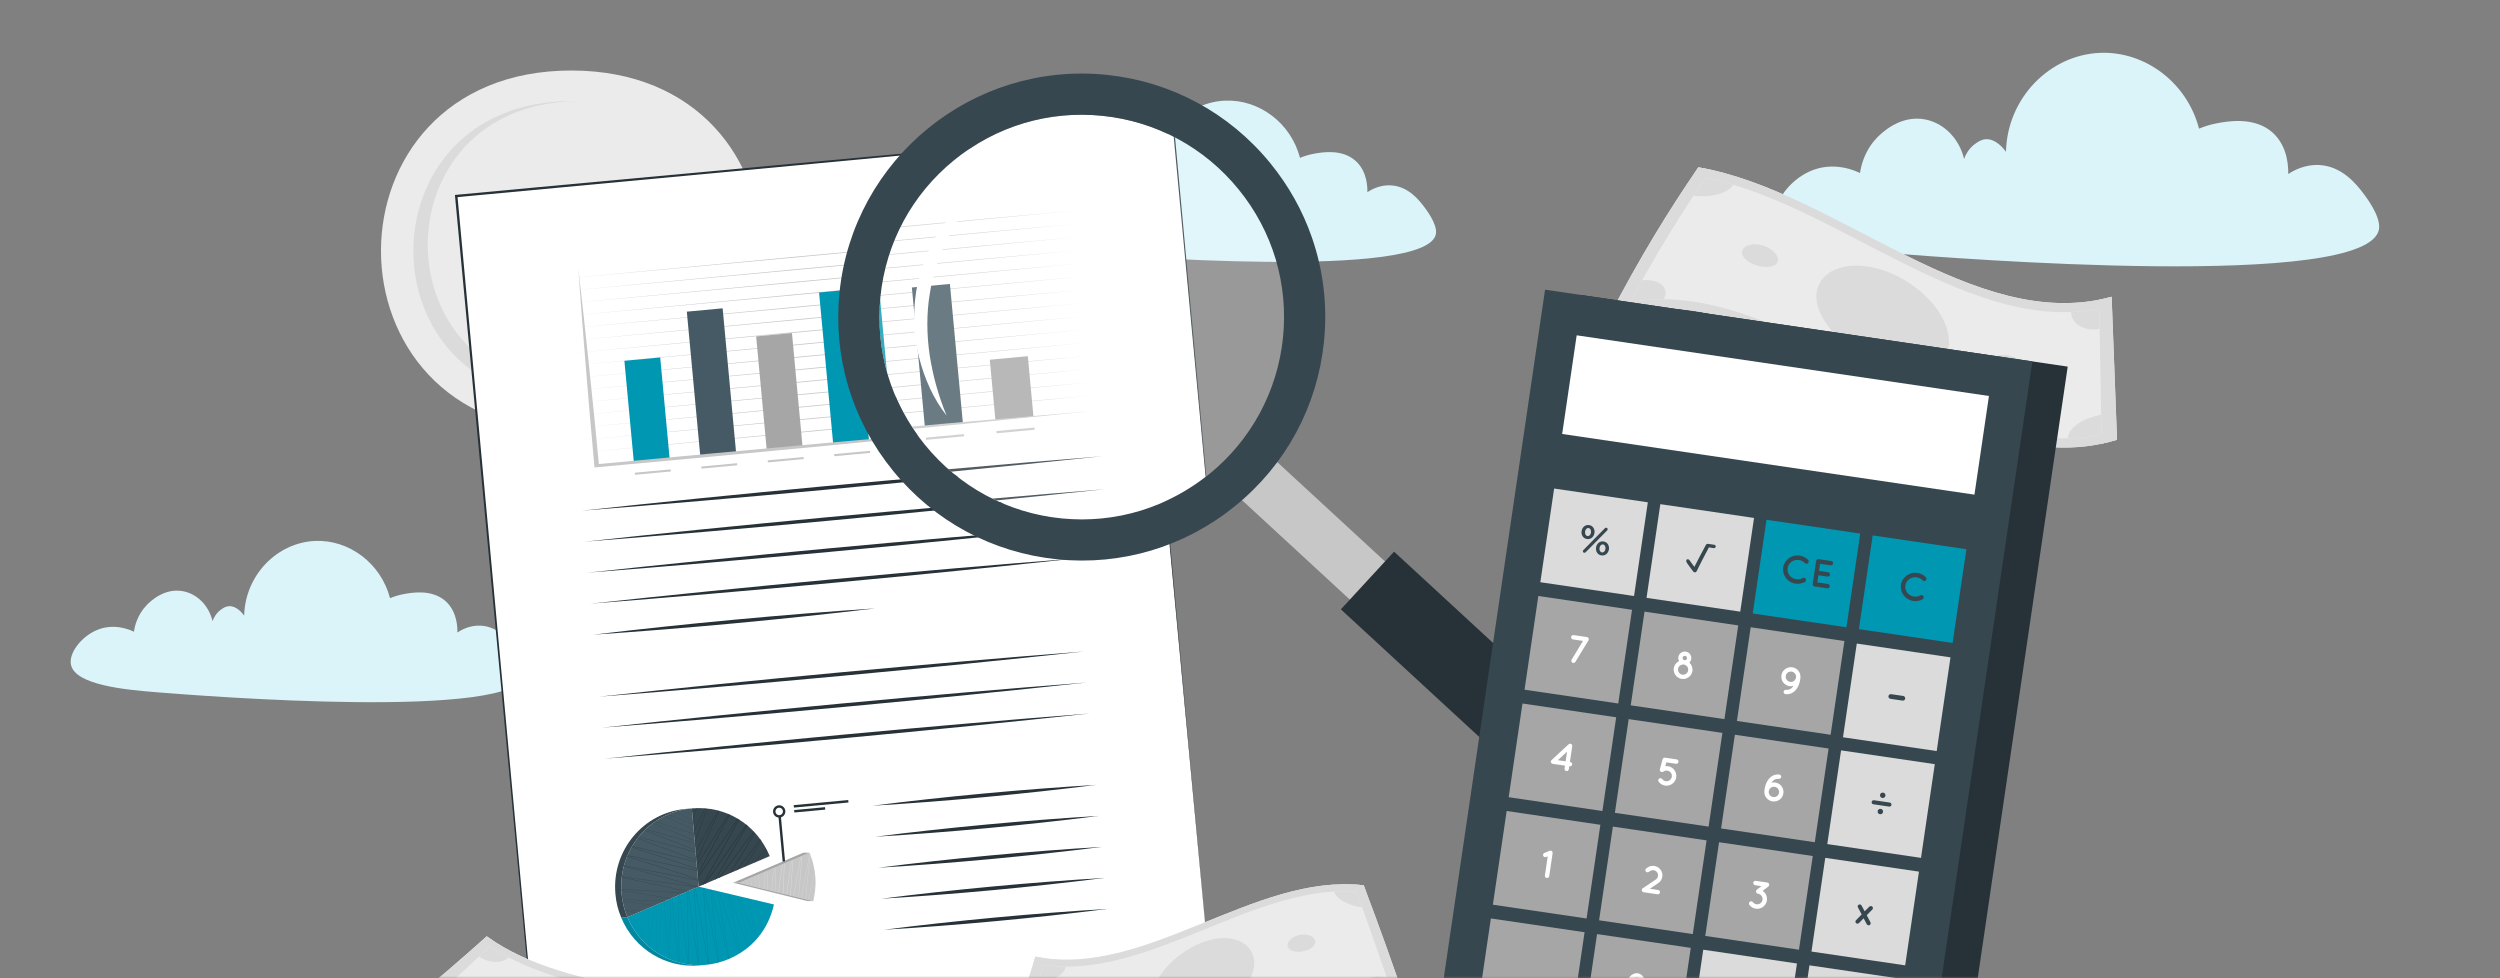 <svg width="511" height="200" viewBox="0 0 511 200" fill="none" xmlns="http://www.w3.org/2000/svg">
<rect x="0" y="0" width="511" height="200" fill="#808080" stroke="none"/>
<mask id="mask0_4_1522" style="mask-type:alpha" maskUnits="userSpaceOnUse" x="0" y="0" width="511" height="200">
<path d="M0 11C0 4.925 4.925 0 11 0H500C506.075 0 511 4.925 511 11V200H0V11Z" fill="white"/>
</mask>
<g mask="url(#mask0_4_1522)">
<path d="M363.167 44.373C362.448 41.228 365.85 36.873 369.858 35.05C374.9 32.756 379.584 35.067 380.185 35.376C380.37 34.086 381.012 30.869 383.674 28.135C384.402 27.387 388.399 23.283 393.73 24.459C397.498 25.29 400.503 28.444 401.459 32.497C401.702 31.816 402.354 30.299 403.928 29.253C404.354 28.97 405.023 28.503 405.912 28.455C407.943 28.346 409.522 30.342 410.019 31.017C410.281 20.015 418.976 11.224 429.231 10.805C438.413 10.429 447.019 16.837 449.486 26.297C450.353 25.929 451.631 25.466 453.226 25.177C455.4 24.783 460.874 23.79 464.563 27.139C467.774 30.053 467.741 34.541 467.708 35.578C468.763 34.88 471.136 33.536 474.176 33.737C478.818 34.043 481.672 37.727 482.92 39.338C483.511 40.101 486.635 44.133 486.276 46.763C484.536 59.535 398.824 52.74 386.56 51.767C377.955 51.085 364.415 49.832 363.167 44.373Z" fill="#DAF4F9"/>
<path d="M200.518 45.925C199.975 43.55 202.545 40.26 205.573 38.883C209.381 37.151 212.92 38.896 213.373 39.129C213.513 38.155 213.998 35.725 216.009 33.66C216.559 33.095 219.578 29.994 223.605 30.883C226.452 31.511 228.721 33.893 229.444 36.955C229.627 36.44 230.12 35.294 231.309 34.504C231.631 34.29 232.136 33.938 232.808 33.901C234.342 33.819 235.535 35.327 235.91 35.837C236.108 27.526 242.676 20.886 250.422 20.569C257.358 20.285 263.859 25.125 265.722 32.271C266.378 31.993 267.343 31.644 268.548 31.425C270.19 31.127 274.325 30.377 277.111 32.907C279.537 35.108 279.512 38.499 279.487 39.282C280.284 38.755 282.077 37.74 284.373 37.891C287.879 38.122 290.035 40.905 290.978 42.122C291.425 42.699 293.784 45.744 293.513 47.731C292.198 57.379 227.453 52.245 218.189 51.511C211.689 50.996 201.461 50.049 200.518 45.925Z" fill="#DAF4F9"/>
<path d="M14.518 135.925C13.975 133.55 16.545 130.26 19.573 128.883C23.381 127.151 26.92 128.896 27.373 129.129C27.513 128.155 27.998 125.725 30.009 123.66C30.559 123.095 33.578 119.994 37.605 120.883C40.452 121.51 42.721 123.893 43.444 126.955C43.627 126.44 44.12 125.294 45.309 124.504C45.631 124.29 46.136 123.938 46.808 123.901C48.342 123.819 49.535 125.327 49.91 125.837C50.108 117.526 56.676 110.885 64.422 110.568C71.358 110.285 77.859 115.125 79.722 122.271C80.378 121.993 81.343 121.644 82.548 121.425C84.19 121.127 88.325 120.377 91.112 122.907C93.537 125.108 93.512 128.499 93.487 129.282C94.284 128.755 96.076 127.74 98.373 127.891C101.879 128.122 104.035 130.905 104.978 132.122C105.425 132.698 107.784 135.744 107.513 137.731C106.198 147.379 41.453 142.245 32.189 141.511C25.689 140.996 15.461 140.049 14.518 135.925Z" fill="#DAF4F9"/>
<path d="M116.77 14.413C64.953 14.413 64.867 88.096 116.77 88.096C168.584 88.096 168.67 14.413 116.77 14.413Z" fill="#EBEBEB"/>
<path d="M148.28 58.161C145.516 70.838 135.005 81.833 116.765 81.833C73.696 81.833 73.763 20.676 116.765 20.676C117.046 20.676 117.328 20.676 117.609 20.691C77.139 21.433 77.338 79.349 118.403 79.349C135.154 79.35 145.135 69.657 148.28 58.161Z" fill="#DBDBDB"/>
<path d="M432.724 89.878C398.131 100.573 363.538 53.936 328.945 64.629C335.013 52.929 341.082 42.993 347.15 34.202C375.307 38.976 403.464 68.408 431.621 60.662C431.989 70.406 432.356 80.145 432.724 89.878Z" fill="#EBEBEB"/>
<path d="M398.206 71.344C397.11 76.466 389.892 77.655 382.085 73.517C374.28 69.427 369.664 62.722 371.772 58.234C373.88 53.703 381.092 53.022 387.885 56.482C394.678 59.931 399.301 66.269 398.206 71.344Z" fill="#DBDBDB"/>
<path d="M363.285 53.659C362.723 54.687 360.665 54.853 358.688 54.129C356.711 53.405 355.614 52.04 356.238 50.972C356.862 49.906 358.92 49.589 360.835 50.355C362.749 51.118 363.847 52.634 363.285 53.659Z" fill="#DBDBDB"/>
<path d="M414.131 75.715C414.019 76.966 412.324 77.702 410.345 77.2C408.365 76.702 406.903 75.198 407.077 73.986C407.251 72.769 408.946 72.267 410.863 72.728C412.779 73.192 414.242 74.461 414.131 75.715Z" fill="#DBDBDB"/>
<path d="M349.702 34.704C343.829 43.228 337.957 52.744 332.084 63.812C331.037 64.034 329.989 64.305 328.941 64.629C335.009 52.929 341.076 42.994 347.144 34.204C347.997 34.348 348.85 34.516 349.702 34.704Z" fill="#DBDBDB"/>
<path d="M432.724 89.878C431.675 90.202 430.626 90.474 429.577 90.696C429.405 80.887 429.232 71.077 429.059 61.265C429.913 61.097 430.767 60.896 431.621 60.661C431.989 70.406 432.356 80.145 432.724 89.878Z" fill="#DBDBDB"/>
<path d="M432.651 88.04C432.674 88.653 432.696 89.265 432.719 89.878C398.127 100.57 363.534 53.934 328.941 64.628C329.323 63.891 329.706 63.162 330.088 62.439C364.276 53.108 398.463 98.534 432.651 88.04Z" fill="#DBDBDB"/>
<path d="M431.619 60.662C431.643 61.275 431.666 61.888 431.689 62.501C403.127 70.418 374.565 40.029 346.004 35.874C346.385 35.311 346.767 34.754 347.148 34.2C375.305 38.975 403.462 68.406 431.619 60.662Z" fill="#DBDBDB"/>
<path d="M340.063 61.17C337.774 61.152 335.484 61.331 333.195 61.74C334.012 60.228 334.829 58.746 335.646 57.292C339.339 56.927 341.319 58.966 340.063 61.17Z" fill="#DBDBDB"/>
<path d="M429.473 84.751C429.496 86.116 429.52 87.481 429.543 88.846C427.253 89.329 424.962 89.576 422.672 89.62C422.731 87.336 425.773 85.529 429.473 84.751Z" fill="#DBDBDB"/>
<path d="M423.345 63.783C425.261 63.711 427.177 63.496 429.093 63.116C429.118 64.48 429.142 65.843 429.167 67.206C425.894 67.864 423.287 66.041 423.345 63.783Z" fill="#DBDBDB"/>
<path d="M346.145 39.997C346.961 38.752 347.778 37.528 348.594 36.324C350.504 36.704 352.414 37.193 354.325 37.771C353.072 39.64 349.413 40.456 346.145 39.997Z" fill="#DBDBDB"/>
<path d="M231.295 27.206L93.258 40.071L109.707 216.562L247.744 203.697L231.295 27.206Z" fill="white"/>
<path d="M247.736 203.697C247.677 203.752 109.662 216.638 109.603 216.679C109.555 216.684 93.045 40.128 93.007 40.095L92.984 39.847L93.233 39.824C93.341 39.773 231.311 27.095 231.417 27.056C231.453 27.113 247.705 203.607 247.736 203.697ZM247.736 203.697L231.15 27.222C232.158 27.379 93.006 40.32 93.279 40.32L93.504 40.049L109.81 216.55C109.085 216.426 247.905 203.698 247.736 203.697Z" fill="#263238"/>
<path d="M118.855 104.384C150.57 100.939 186.207 97.613 218.013 95.144C186.298 98.594 150.661 101.91 118.855 104.384Z" fill="#263238"/>
<path d="M119.445 110.72C151.16 107.275 186.797 103.949 218.603 101.48C186.888 104.929 151.251 108.246 119.445 110.72Z" fill="#263238"/>
<path d="M120.035 117.056C151.75 113.611 187.387 110.286 219.193 107.816C187.478 111.265 151.841 114.582 120.035 117.056Z" fill="#263238"/>
<path d="M120.629 123.392C152.344 119.947 187.981 116.622 219.787 114.152C188.072 117.602 152.434 120.918 120.629 123.392Z" fill="#263238"/>
<path d="M178.293 164.694C193.255 162.794 209.028 161.332 224.097 160.426C209.116 162.32 193.352 163.797 178.293 164.694Z" fill="#263238"/>
<path d="M178.883 171.031C193.845 169.131 209.618 167.669 224.687 166.763C209.707 168.656 193.942 170.133 178.883 171.031Z" fill="#263238"/>
<path d="M179.473 177.367C194.435 175.467 210.208 174.005 225.277 173.099C210.296 174.993 194.532 176.469 179.473 177.367Z" fill="#263238"/>
<path d="M180.062 183.703C195.024 181.803 210.798 180.341 225.867 179.435C210.886 181.329 195.122 182.805 180.062 183.703Z" fill="#263238"/>
<path d="M180.656 190.039C195.618 188.139 211.391 186.677 226.46 185.771C211.479 187.664 195.715 189.141 180.656 190.039Z" fill="#263238"/>
<path d="M121.219 129.73C139.785 127.505 160.265 125.593 178.922 124.353C160.357 126.581 139.876 128.485 121.219 129.73Z" fill="#263238"/>
<path d="M122.398 142.402C154.113 138.957 189.75 135.632 221.556 133.162C189.841 136.612 154.204 139.928 122.398 142.402Z" fill="#263238"/>
<path d="M122.988 148.738C154.703 145.293 190.34 141.967 222.146 139.498C190.431 142.948 154.793 146.265 122.988 148.738Z" fill="#263238"/>
<path d="M123.578 155.075C155.293 151.63 190.93 148.305 222.736 145.835C191.021 149.284 155.384 152.601 123.578 155.075Z" fill="#263238"/>
<path d="M166.246 184.189L166.197 184.178L166.152 184.167L165.257 183.944L165.204 183.933L164.693 183.806L164.633 183.792L163.823 183.592L163.757 183.574L163.261 183.451L163.188 183.435V183.433L162.254 183.204L162.175 183.184L161.615 183.045L161.527 183.025L160.831 182.852L160.737 182.829L160.124 182.677L160.026 182.654L159.18 182.445L159.092 182.422L158.449 182.263L158.363 182.242L157.746 182.09L157.673 182.072L156.968 181.897L156.898 181.879L156.287 181.729L156.227 181.713L155.366 181.502L155.304 181.486L154.4 181.263L154.351 181.25L153.657 181.08L153.612 181.069L152.715 180.846L152.677 180.837L151.921 180.651L151.887 180.642L151.094 180.447L151.803 180.144L151.833 180.132L152.65 179.781L152.687 179.767L153.388 179.466L153.429 179.449L154.324 179.067L154.373 179.044L154.973 178.789L155.027 178.766L156.345 178.201L156.41 178.174L156.74 178.033L156.809 178.004L158.094 177.454L158.174 177.421V177.419L158.457 177.299L158.541 177.264L159.863 176.699V176.697L159.964 176.655L160.259 176.528L160.356 176.486L161.745 175.892L161.846 175.848L162.008 175.78L162.103 175.738L163.634 175.084L163.722 175.047V175.045L163.862 174.987L163.944 174.952L165.466 174.3C165.483 174.343 165.501 174.386 165.518 174.429V174.431C165.533 174.468 165.547 174.502 165.562 174.539V174.541C165.566 174.552 165.57 174.563 165.574 174.573V174.575C165.593 174.618 165.609 174.661 165.626 174.704C166.052 175.829 166.349 176.945 166.52 178.065V178.067C166.528 178.112 166.534 178.157 166.542 178.204V178.206C166.618 178.732 166.667 179.262 166.685 179.792C166.69 179.895 166.693 179.996 166.694 180.099V180.103C166.719 181.437 166.567 182.789 166.246 184.189Z" fill="#C7C7C7"/>
<path d="M151.835 180.131L151.922 180.651L151.888 180.642L151.805 180.144L151.835 180.131ZM152.652 179.78L152.678 180.837L152.716 180.846L152.688 179.765L152.652 179.78ZM153.431 179.448L153.39 179.465L153.614 181.069L153.659 181.08L153.431 179.448ZM154.326 179.066L154.353 181.251L154.402 181.264L154.375 179.043L154.326 179.066ZM155.029 178.765L154.975 178.788L155.306 181.487L155.368 181.503L155.029 178.765ZM156.287 179.978L156.229 181.713L156.289 181.729L156.35 179.981L156.412 178.173L156.347 178.2L156.287 179.978ZM156.81 178.003L156.741 178.032L156.9 181.88L156.97 181.898L156.81 178.003ZM157.675 182.072L157.748 182.09L158.175 177.419L158.095 177.452L157.675 182.072ZM158.457 177.297L158.365 182.243L158.451 182.264L158.542 177.262L158.457 177.297ZM159.863 176.697L159.093 182.422L159.181 182.445L159.964 176.653L159.863 176.695V176.697ZM160.26 176.526L160.027 182.653L160.125 182.676L160.357 176.484L160.26 176.526ZM161.746 175.891L160.739 182.829L160.833 182.852L161.848 175.848L161.746 175.891ZM162.009 175.779L161.529 183.024L161.617 183.044L162.104 175.737L162.009 175.779ZM163.635 175.083L162.177 183.183L162.256 183.203L163.724 175.046L163.635 175.083ZM163.863 174.986L163.189 183.433V183.435L163.262 183.451L163.946 174.951L163.863 174.986ZM165.563 174.538C165.548 174.501 165.534 174.467 165.519 174.43L163.757 183.574L163.823 183.592L165.563 174.54V174.538ZM165.575 174.574L164.633 183.791L164.693 183.805L165.627 174.704C165.61 174.661 165.594 174.617 165.575 174.574ZM166.543 178.204C166.535 178.157 166.529 178.112 166.521 178.067L165.203 183.933L165.256 183.944L166.542 178.206L166.543 178.204ZM166.686 179.792L166.152 184.166L166.197 184.177L166.695 180.103V180.099C166.694 179.996 166.691 179.895 166.686 179.792Z" fill="#DBDBDB"/>
<path d="M166.245 184.189L164.989 184.172L149.84 180.43L151.096 180.447L166.245 184.189Z" fill="#A6A6A6"/>
<path d="M151.096 180.446L149.84 180.429L164.212 174.282L165.468 174.299L151.096 180.446Z" fill="#A6A6A6"/>
<path d="M141.402 165.237L142.787 181.228L157.338 174.989C154.606 168.455 148.361 164.634 141.402 165.237Z" fill="#37474F"/>
<path d="M141.864 165.203L141.473 166.031L141.465 165.939L141.812 165.205C141.83 165.206 141.847 165.205 141.864 165.203ZM142.342 165.181L141.59 167.38L141.601 167.504L142.396 165.18C142.378 165.18 142.359 165.182 142.342 165.181ZM144.09 165.223L141.807 169.891L141.817 170.006L144.157 165.227C144.136 165.226 144.112 165.226 144.09 165.223ZM144.472 165.259L142.001 172.125L142.015 172.285L144.537 165.264C144.515 165.262 144.494 165.259 144.472 165.259ZM146.116 166.999L146.837 165.684C146.813 165.675 146.786 165.669 146.76 165.663L146.049 166.962L143.926 170.836L142.169 174.041L142.181 174.176L143.994 170.871L146.116 166.999ZM146.951 165.713L142.327 175.889L142.342 176.062L147.028 165.734C147.002 165.728 146.977 165.72 146.951 165.713ZM148.909 166.385L142.406 176.797L142.419 176.944L148.996 166.422L148.909 166.385ZM149.09 166.462L142.578 178.786L142.594 178.972L149.177 166.503C149.148 166.489 149.119 166.476 149.09 166.462ZM150.803 167.344L142.62 179.268L142.634 179.434L150.901 167.402C150.869 167.381 150.835 167.363 150.803 167.344ZM151.008 167.468L143.58 180.888L143.758 180.812L151.105 167.528C151.074 167.508 151.04 167.487 151.008 167.468ZM152.531 168.541L143.991 180.713L144.198 180.624L152.619 168.611C152.589 168.587 152.561 168.564 152.531 168.541ZM152.703 168.679L146.134 179.794L146.294 179.726L152.789 168.751C152.758 168.728 152.73 168.702 152.703 168.679ZM154.069 169.95L146.897 179.467L147.084 179.386L154.136 170.019C154.114 169.996 154.09 169.972 154.069 169.95ZM154.287 170.183L149.245 178.459L149.384 178.4L154.352 170.255C154.33 170.231 154.309 170.207 154.287 170.183ZM155.413 171.559L150.496 177.925L150.649 177.858L155.459 171.624C155.445 171.602 155.43 171.579 155.413 171.559ZM155.584 171.796L152.101 177.235L152.217 177.186L155.63 171.86C155.614 171.839 155.599 171.816 155.584 171.796ZM156.567 173.376L154.093 176.383L154.221 176.327L156.597 173.434C156.587 173.415 156.577 173.395 156.567 173.376ZM156.739 173.703L155.294 175.868L155.391 175.825L156.77 173.763C156.762 173.742 156.752 173.724 156.739 173.703Z" fill="#263238"/>
<path d="M142.788 181.228L128.238 187.469C130.986 194.039 137.533 197.801 144.172 197.226C145.785 197.086 147.403 196.691 148.974 196.017C153.795 193.95 157.02 190.052 158.196 184.874L142.788 181.228Z" fill="#0097B2"/>
<path d="M128.236 187.469L126.984 187.577C129.732 194.147 136.279 197.909 142.918 197.334L144.17 197.226C137.531 197.801 130.984 194.039 128.236 187.469Z" fill="#0097B2"/>
<g opacity="0.1">
<path d="M128.236 187.469L126.984 187.577C129.732 194.147 136.279 197.909 142.918 197.334L144.17 197.226C137.531 197.801 130.984 194.039 128.236 187.469Z" fill="black"/>
</g>
<path opacity="0.1" d="M128.902 187.184L128.881 188.823C128.876 188.817 128.874 188.813 128.871 188.807L128.894 187.189L128.902 187.184ZM130.547 186.479L129.617 190.077C129.622 190.081 129.624 190.085 129.627 190.089L130.561 186.471L130.547 186.479ZM131.132 186.229L130.877 191.756C130.884 191.764 130.889 191.77 130.896 191.778L131.148 186.221L131.132 186.229ZM132.176 185.781L131.157 192.072C131.164 192.08 131.169 192.086 131.174 192.092L132.201 185.768L132.176 185.781ZM132.582 185.606L132.457 193.353C132.466 193.363 132.476 193.371 132.487 193.378L132.609 185.595L132.582 185.606ZM133.812 185.078L132.731 193.588C132.74 193.598 132.752 193.606 132.761 193.613L133.849 185.062L133.812 185.078ZM134.113 184.949L134.26 194.723C134.273 194.73 134.287 194.74 134.303 194.749L134.15 184.933L134.113 184.949ZM134.506 194.877C134.52 194.887 134.534 194.896 134.549 194.903L135.336 184.422L135.286 184.446L134.506 194.877ZM135.685 184.275L136.64 195.999C136.658 196.008 136.678 196.017 136.698 196.024L135.734 184.254L135.685 184.275ZM136.822 196.075C136.842 196.084 136.86 196.091 136.88 196.098L137.098 183.668L137.034 183.697L136.822 196.075ZM137.386 183.544L137.324 183.573L138.654 196.71C138.678 196.716 138.705 196.723 138.729 196.731L137.386 183.544ZM138.797 196.75C138.821 196.757 138.845 196.763 138.87 196.77L138.687 182.987L138.61 183.022L138.797 196.75ZM138.915 182.889L138.838 182.922L140.597 197.121C140.625 197.125 140.656 197.131 140.686 197.133L138.915 182.889ZM140.761 197.143C140.792 197.149 140.82 197.153 140.85 197.155L140.475 182.221L140.382 182.261L140.761 197.143ZM142.782 197.256L140.695 182.126L140.602 182.166L142.682 197.284C142.716 197.283 142.751 197.282 142.785 197.284C142.787 197.284 142.787 197.284 142.787 197.284C142.821 197.283 142.856 197.285 142.89 197.284L141.96 181.584L141.85 181.63L142.782 197.256ZM144.796 197.058L142.197 181.481L142.089 181.527L144.705 197.169C144.737 197.166 144.771 197.163 144.803 197.156C144.808 197.158 144.81 197.158 144.814 197.155C144.846 197.152 144.878 197.147 144.91 197.142L143.823 181.471L143.718 181.448L144.796 197.058ZM144.029 181.521L143.924 181.498L146.785 196.77C146.815 196.763 146.844 196.756 146.873 196.747L144.029 181.521ZM145.188 181.797L146.873 196.747C146.902 196.74 146.932 196.731 146.961 196.722L145.276 181.817L145.188 181.797ZM145.472 181.863L145.38 181.841L148.929 196.036C148.944 196.03 148.96 196.022 148.975 196.017C148.983 196.014 148.991 196.009 149 196.006L145.472 181.863ZM148.609 193.243L147.897 189.075L146.713 182.158L146.641 182.141L147.826 189.086L148.538 193.256L148.895 195.34L149.008 196.003C149.033 195.992 149.056 195.982 149.078 195.971L148.969 195.329L148.609 193.243ZM146.97 182.217L146.893 182.2L151.18 194.877C151.198 194.867 151.215 194.855 151.233 194.844L146.97 182.217ZM148.698 182.627L151.357 194.765C151.375 194.755 151.394 194.742 151.41 194.732L148.756 182.641L148.698 182.627ZM149.012 182.7L148.953 182.686L152.864 193.681C152.878 193.671 152.89 193.661 152.902 193.65L149.012 182.7ZM152.856 183.611L154.673 191.941C154.683 191.929 154.691 191.92 154.7 191.911L152.886 183.618L152.856 183.611ZM153.227 183.699L153.196 183.691L155.994 190.189C156 190.18 156.006 190.173 156.011 190.164L153.227 183.699ZM150.703 183.1L153.118 193.467C153.13 193.46 153.144 193.448 153.156 193.436L150.745 183.112L150.703 183.1ZM152.471 186.865L151.183 183.541L151.044 183.183L151 183.172L151.147 183.555L152.435 186.879L154.483 192.149C154.491 192.142 154.501 192.132 154.509 192.123L152.471 186.865ZM154.268 183.945L156.14 189.959C156.146 189.952 156.149 189.943 156.155 189.934L154.29 183.949L154.268 183.945ZM154.593 184.022L154.569 184.015L156.858 188.662C156.864 188.655 156.868 188.65 156.867 188.644L154.593 184.022ZM155.595 184.258L157.025 188.321C157.029 188.314 157.033 188.31 157.032 188.303L155.608 184.261L155.595 184.258ZM156.148 184.389L156.135 184.386L157.686 186.672C157.688 186.67 157.69 186.665 157.689 186.663L156.148 184.389ZM157.152 184.626L157.863 186.124C157.865 186.122 157.867 186.117 157.866 186.115L157.158 184.627L157.152 184.626ZM158.088 184.849L158.081 184.847C158.114 184.883 158.145 184.919 158.174 184.957C158.174 184.957 158.176 184.955 158.176 184.953C158.148 184.919 158.119 184.883 158.088 184.849Z" fill="black"/>
<path d="M141.405 165.238C132.708 165.991 126.277 173.762 127.042 182.594C127.195 184.361 127.557 185.837 128.241 187.47L142.791 181.229L141.405 165.238Z" fill="#455A64"/>
<path d="M142.502 177.909L142.512 178.031L128.244 174.9C128.258 174.864 128.272 174.829 128.286 174.793L142.502 177.909ZM128.17 175.08L142.662 179.758L142.652 179.645L128.21 174.978C128.196 175.011 128.182 175.045 128.17 175.08ZM129.262 172.888C129.241 172.92 129.22 172.954 129.204 172.988L142.36 176.269L142.351 176.16L129.262 172.888ZM129.097 173.171L142.479 177.642L142.468 177.514L129.154 173.072C129.135 173.103 129.114 173.137 129.097 173.171ZM132.027 169.443C132.005 169.462 131.985 169.483 131.965 169.502L142.024 172.398L142.018 172.325L132.027 169.443ZM131.712 169.749L142.144 173.777L142.136 173.685L131.773 169.688C131.751 169.708 131.731 169.728 131.712 169.749ZM130.554 171.035C130.53 171.061 130.509 171.088 130.49 171.114L142.181 174.197L142.173 174.105L130.554 171.035ZM130.277 171.386L142.326 175.875L142.316 175.764L130.336 171.309C130.315 171.336 130.296 171.361 130.277 171.386ZM136.525 166.474C136.506 166.48 136.487 166.488 136.469 166.496L141.687 168.496L141.683 168.451L136.525 166.474ZM135.846 166.786L141.792 169.708L141.787 169.649L135.902 166.76C135.883 166.768 135.865 166.778 135.846 166.786ZM133.899 167.932C133.877 167.945 133.856 167.959 133.836 167.974L141.856 170.455L141.851 170.395L133.899 167.932ZM133.429 168.267L141.979 171.872L141.973 171.8L133.488 168.226C133.468 168.238 133.447 168.253 133.429 168.267ZM139.136 165.602C139.119 165.606 139.104 165.608 139.09 165.611L141.526 166.634L141.523 166.604L139.136 165.602ZM138.104 165.887L141.63 167.851L141.626 167.805L138.15 165.872C138.134 165.876 138.119 165.879 138.104 165.887ZM140.665 165.321C140.652 165.32 140.639 165.323 140.627 165.324L141.455 165.825L141.452 165.795L140.665 165.321ZM127.246 184.161L133.661 185.146L133.738 185.111L127.238 184.111C127.241 184.128 127.243 184.146 127.246 184.161ZM127.192 183.828C127.193 183.845 127.197 183.862 127.199 183.879L135.806 184.224L135.92 184.175L127.192 183.828ZM127.759 186.182L130.263 186.602L130.319 186.578L127.747 186.147C127.751 186.159 127.754 186.17 127.759 186.182ZM127.7 186C127.703 186.013 127.707 186.025 127.712 186.036L131.483 186.079L131.568 186.044L127.7 186ZM127.002 182.012L137.048 183.691L137.146 183.65L126.999 181.95C126.998 181.969 127 181.99 127.002 182.012ZM126.992 181.742C126.992 181.763 126.991 181.785 126.993 181.808L139.772 182.523L139.917 182.461L126.992 181.742ZM129.617 179.815L127.458 179.35L127.092 179.272C127.088 179.298 127.086 179.324 127.084 179.35L127.441 179.427L129.6 179.89L133.919 180.82L140.461 182.23L140.575 182.179L133.934 180.747L129.617 179.815ZM127.105 179.159C127.101 179.185 127.097 179.21 127.095 179.236L142.487 181.359L142.638 181.294L127.105 179.159ZM127.496 177.111L142.651 181.288L142.78 181.234L127.521 177.02C127.51 177.052 127.502 177.08 127.496 177.111ZM127.558 176.88C127.548 176.911 127.54 176.944 127.534 176.975L142.683 179.996L142.674 179.889L127.558 176.88Z" fill="#37474F"/>
<path d="M141.403 165.238L140.151 165.346C131.454 166.099 125.023 173.87 125.788 182.702C125.941 184.469 126.303 185.945 126.987 187.578L128.239 187.47C127.556 185.837 127.193 184.361 127.04 182.594C126.275 173.763 132.706 165.991 141.403 165.238Z" fill="#37474F"/>
<path d="M160.221 176.079L159.363 166.865" stroke="#263238" stroke-width="0.5" stroke-miterlimit="10"/>
<path d="M160.274 165.764C160.326 166.32 159.917 166.812 159.362 166.864C158.806 166.916 158.314 166.507 158.262 165.952C158.21 165.396 158.619 164.904 159.174 164.852C159.73 164.8 160.222 165.208 160.274 165.764Z" stroke="#263238" stroke-width="0.5" stroke-miterlimit="10"/>
<path d="M173.378 163.529L162.23 164.568L162.277 165.07L173.425 164.031L173.378 163.529Z" fill="#263238"/>
<path d="M168.631 164.986L162.32 165.574L162.367 166.077L168.678 165.489L168.631 164.986Z" fill="#263238"/>
<path d="M115.754 56.911L164.016 52.33C180.109 50.86 196.197 49.342 212.294 47.915C196.211 49.486 180.119 50.967 164.032 52.496L115.754 56.911Z" fill="#C7C7C7"/>
<path d="M115.992 59.452L164.254 54.871C180.347 53.401 196.435 51.883 212.532 50.456C196.449 52.027 180.357 53.508 164.27 55.037L115.992 59.452Z" fill="#C7C7C7"/>
<path d="M116.227 61.993L164.489 57.412C180.582 55.942 196.67 54.424 212.767 52.997C196.684 54.568 180.592 56.049 164.505 57.578L116.227 61.993Z" fill="#C7C7C7"/>
<path d="M116.465 64.534L164.727 59.953C180.82 58.483 196.908 56.966 213.005 55.538C196.922 57.109 180.83 58.59 164.743 60.119L116.465 64.534Z" fill="#C7C7C7"/>
<path d="M116.699 67.074L164.961 62.493C181.054 61.023 197.142 59.506 213.239 58.078C197.156 59.649 181.064 61.13 164.977 62.659L116.699 67.074Z" fill="#C7C7C7"/>
<path d="M116.938 69.615L165.199 65.034C181.292 63.564 197.38 62.046 213.477 60.619C197.394 62.19 181.302 63.671 165.215 65.2L116.938 69.615Z" fill="#C7C7C7"/>
<path d="M117.176 72.156L165.438 67.575C181.531 66.105 197.619 64.587 213.716 63.16C197.633 64.731 181.541 66.212 165.454 67.741L117.176 72.156Z" fill="#C7C7C7"/>
<path d="M117.41 74.697L165.672 70.116C181.765 68.646 197.853 67.128 213.95 65.701C197.867 67.272 181.775 68.753 165.688 70.282L117.41 74.697Z" fill="#C7C7C7"/>
<path d="M117.648 77.238L165.91 72.657C182.003 71.187 198.091 69.67 214.188 68.242C198.105 69.813 182.013 71.294 165.926 72.823L117.648 77.238Z" fill="#C7C7C7"/>
<path d="M117.887 79.779L166.149 75.198C182.242 73.728 198.33 72.21 214.427 70.783C198.344 72.354 182.252 73.835 166.165 75.364L117.887 79.779Z" fill="#C7C7C7"/>
<path d="M118.121 82.32L166.383 77.739C182.476 76.269 198.564 74.751 214.661 73.324C198.578 74.895 182.486 76.376 166.399 77.905L118.121 82.32Z" fill="#C7C7C7"/>
<path d="M118.359 84.86L166.621 80.279C182.714 78.809 198.802 77.291 214.899 75.863C198.816 77.434 182.724 78.915 166.637 80.444L118.359 84.86Z" fill="#C7C7C7"/>
<path d="M118.594 87.401L166.856 82.82C182.949 81.35 199.037 79.833 215.134 78.405C199.051 79.976 182.959 81.457 166.872 82.986L118.594 87.401Z" fill="#C7C7C7"/>
<path d="M118.832 89.942L167.094 85.361C183.187 83.891 199.275 82.374 215.372 80.946C199.289 82.517 183.197 83.998 167.11 85.527L118.832 89.942Z" fill="#C7C7C7"/>
<path d="M119.07 92.483L167.332 87.902C183.425 86.432 199.513 84.914 215.61 83.487C199.527 85.058 183.435 86.539 167.348 88.068L119.07 92.483Z" fill="#C7C7C7"/>
<path d="M134.946 73.063L127.625 73.745L129.559 94.493L136.88 93.811L134.946 73.063Z" fill="#0097B2"/>
<path d="M147.708 63.021L140.387 63.703L143.138 93.228L150.46 92.545L147.708 63.021Z" fill="#455A64"/>
<path d="M161.876 68.078L154.555 68.761L156.717 91.962L164.038 91.279L161.876 68.078Z" fill="#A6A6A6"/>
<path d="M174.739 59.103L167.418 59.785L170.299 90.697L177.62 90.014L174.739 59.103Z" fill="#0097B2"/>
<path d="M188.708 61.982L181.387 62.664L183.881 89.43L191.203 88.748L188.708 61.982Z" fill="#455A64"/>
<path d="M203.704 75.881L196.383 76.564L197.464 88.164L204.785 87.482L203.704 75.881Z" fill="#A6A6A6"/>
<path d="M118.207 54.884L119.346 64.945L120.422 75.011C121.142 81.722 121.796 88.439 122.439 95.157L121.935 94.894L145.414 92.693L168.897 90.541L192.386 88.454L215.883 86.448L192.42 88.818L168.949 91.107L145.472 93.331L121.991 95.506L121.514 95.55L121.486 95.243C120.877 88.522 120.279 81.8 119.747 75.072L118.945 64.98L118.207 54.884Z" fill="#C7C7C7"/>
<path d="M137.075 95.942L129.754 96.624L129.794 97.051L137.115 96.369L137.075 95.942Z" fill="#C7C7C7"/>
<path d="M150.657 94.677L143.336 95.359L143.376 95.787L150.697 95.104L150.657 94.677Z" fill="#C7C7C7"/>
<path d="M164.239 93.409L156.918 94.092L156.958 94.519L164.279 93.837L164.239 93.409Z" fill="#C7C7C7"/>
<path d="M177.821 92.144L170.5 92.826L170.54 93.253L177.861 92.571L177.821 92.144Z" fill="#C7C7C7"/>
<path d="M191.4 90.878L184.078 91.561L184.118 91.988L191.439 91.305L191.4 90.878Z" fill="#C7C7C7"/>
<path d="M204.982 89.613L197.66 90.295L197.7 90.722L205.021 90.04L204.982 89.613Z" fill="#C7C7C7"/>
<path d="M281.474 127.692L288.664 119.895L257.989 91.61L250.799 99.407L281.474 127.692Z" fill="#C7C7C7"/>
<path d="M305.85 153.852L316.723 142.06L284.944 112.757L274.07 124.549L305.85 153.852Z" fill="#263238"/>
<path d="M240.032 28.039L246.497 97.415C246.472 97.445 246.455 97.455 246.43 97.476C237.984 104.028 227.544 107.038 216.904 105.947C212.177 105.469 207.712 104.203 203.634 102.292C203.359 102.172 203.101 102.042 202.835 101.912C199.804 100.412 196.995 98.564 194.457 96.41C194.251 96.247 194.063 96.083 193.865 95.911C191.112 93.494 188.689 90.719 186.659 87.662C186.554 87.508 186.449 87.354 186.351 87.191C185.778 86.308 185.249 85.411 184.744 84.486C184.722 84.443 184.7 84.399 184.677 84.356C184.238 83.551 183.825 82.726 183.447 81.888C183.425 81.845 183.412 81.8 183.389 81.757C183.022 80.946 182.681 80.114 182.366 79.27L181.591 79.342L181.275 75.952C181.096 75.296 180.925 74.639 180.772 73.971C180.759 73.927 180.755 73.882 180.741 73.838C180.554 73.001 180.393 72.152 180.259 71.301C180.245 71.248 180.241 71.203 180.236 71.158C180.102 70.307 179.996 69.462 179.916 68.605L179.903 68.47C179.833 67.622 179.78 66.763 179.755 65.902C179.76 65.856 179.755 65.802 179.76 65.756C179.735 64.904 179.746 64.039 179.784 63.18C179.779 63.126 179.784 63.08 179.798 63.033C179.815 62.44 179.851 61.846 179.905 61.25L179.328 55.057L180.96 54.905C180.965 54.859 180.978 54.803 180.992 54.757C181.209 53.864 181.463 52.976 181.754 52.104C181.759 52.058 181.773 52.011 181.796 51.964C182.085 51.064 182.411 50.17 182.765 49.291C182.787 49.234 182.801 49.188 182.824 49.14C183.193 48.224 183.601 47.331 184.047 46.453C184.06 46.397 184.092 46.349 184.115 46.301C186.707 41.131 190.379 36.533 195.002 32.766C203.571 25.784 214.336 22.553 225.307 23.677C230.484 24.195 235.404 25.673 239.91 27.972C239.946 27.993 239.993 28.007 240.032 28.039Z" fill="white"/>
<path d="M240.031 28.039C239.992 28.006 239.945 27.992 239.906 27.969L246.428 97.476C246.453 97.455 246.471 97.445 246.495 97.415C246.521 97.404 246.556 97.382 246.58 97.353C243.85 67.765 241.344 40.574 240.183 28.116C240.135 28.084 240.078 28.053 240.031 28.039Z" fill="#263238"/>
<path d="M225.286 93.254C215.302 94.321 204.952 95.376 194.455 96.409C194.249 96.246 194.061 96.082 193.863 95.91C204.558 94.958 215.105 94.066 225.286 93.254Z" fill="#263238"/>
<path d="M225.916 99.988C218.659 100.755 211.202 101.532 203.635 102.292C203.36 102.172 203.102 102.042 202.836 101.912C210.675 101.235 218.398 100.588 225.916 99.988Z" fill="#263238"/>
<path d="M219.215 43.1C207.491 44.238 195.764 45.34 184.047 46.45C184.06 46.394 184.092 46.346 184.115 46.298C195.807 45.218 207.509 44.136 219.215 43.1Z" fill="#C7C7C7"/>
<path d="M219.467 45.796C207.23 46.991 194.998 48.14 182.766 49.289C182.788 49.232 182.802 49.186 182.825 49.138C195.041 48.017 207.247 46.88 219.467 45.796Z" fill="#C7C7C7"/>
<path d="M219.717 48.49C207.066 49.733 194.41 50.912 181.754 52.1C181.759 52.054 181.773 52.007 181.796 51.96C194.435 50.791 207.074 49.614 219.717 48.49Z" fill="#C7C7C7"/>
<path d="M219.969 51.194C206.966 52.46 193.967 53.672 180.961 54.902C180.966 54.856 180.979 54.8 180.993 54.754C193.983 53.552 206.973 52.342 219.969 51.194Z" fill="#C7C7C7"/>
<path d="M220.22 53.891C206.939 55.192 193.66 56.43 180.374 57.677L179.581 57.751L179.567 57.607L180.396 57.53C193.667 56.311 206.937 55.074 220.22 53.891Z" fill="#C7C7C7"/>
<path d="M220.471 56.595C211.73 57.446 202.988 58.279 194.253 59.093C191.658 59.344 189.07 59.585 186.483 59.826L179.983 60.432C179.93 60.446 179.885 60.45 179.83 60.446L179.817 60.311C179.879 60.296 179.933 60.291 179.997 60.294L186.47 59.691C189.057 59.45 191.644 59.209 194.241 58.976C202.978 58.171 211.723 57.365 220.471 56.595Z" fill="#C7C7C7"/>
<path d="M220.724 59.29C211.983 60.141 203.241 60.974 194.507 61.797C191.911 62.039 189.324 62.28 186.737 62.53L179.787 63.178C179.782 63.124 179.787 63.078 179.801 63.031L186.724 62.386C189.312 62.154 191.899 61.913 194.495 61.671C203.231 60.866 211.976 60.06 220.724 59.29Z" fill="#C7C7C7"/>
<path d="M220.975 61.985C212.235 62.845 203.492 63.669 194.758 64.492C192.163 64.743 189.575 64.984 186.988 65.225L180.335 65.845C180.147 65.872 179.948 65.89 179.758 65.899C179.763 65.853 179.758 65.799 179.763 65.753L180.322 65.701C182.54 65.494 184.757 65.288 186.976 65.09C189.563 64.849 192.15 64.608 194.747 64.375C203.481 63.56 212.227 62.764 220.975 61.985Z" fill="#C7C7C7"/>
<path d="M221.227 64.689C212.486 65.54 203.744 66.374 195.009 67.188C192.414 67.439 189.827 67.679 187.239 67.92L180.586 68.54C180.361 68.57 180.145 68.59 179.919 68.602L179.906 68.468C180.131 68.438 180.347 68.417 180.573 68.405L187.226 67.785C189.813 67.544 192.4 67.303 194.997 67.07C203.733 66.265 212.478 65.46 221.227 64.689Z" fill="#C7C7C7"/>
<path d="M221.478 67.385C212.737 68.236 203.995 69.069 195.261 69.892C192.665 70.134 190.078 70.375 187.491 70.625L180.261 71.299C180.247 71.246 180.243 71.201 180.238 71.156L187.477 70.482C190.065 70.25 192.652 70.009 195.248 69.767C203.984 68.961 212.73 68.164 221.478 67.385Z" fill="#C7C7C7"/>
<path d="M221.729 70.081C212.989 70.941 204.246 71.765 195.512 72.588C192.917 72.839 190.33 73.08 187.742 73.321L181.089 73.941C180.982 73.96 180.883 73.969 180.773 73.97C180.76 73.926 180.756 73.881 180.742 73.837C180.849 73.818 180.967 73.807 181.076 73.806L187.729 73.186C190.316 72.945 192.903 72.704 195.5 72.471C204.236 71.656 212.981 70.859 221.729 70.081Z" fill="#C7C7C7"/>
<path d="M221.979 72.784C218.05 73.168 214.112 73.544 210.182 73.92C207.596 74.17 205 74.412 202.412 74.653C200.195 74.869 197.978 75.075 195.76 75.282C193.165 75.533 190.577 75.774 187.99 76.015L181.472 76.622C181.428 76.635 181.383 76.639 181.337 76.635L181.324 76.5C181.359 76.488 181.386 76.485 181.423 76.491L187.977 75.88C190.564 75.639 193.151 75.398 195.748 75.165C197.966 74.958 200.183 74.752 202.402 74.554C204.989 74.313 207.586 74.08 210.173 73.839C214.106 73.481 218.047 73.132 221.979 72.784Z" fill="#C7C7C7"/>
<path d="M222.232 75.48C218.303 75.864 214.365 76.24 210.435 76.615C207.849 76.865 205.252 77.108 202.666 77.358C200.448 77.564 198.231 77.77 196.014 77.987C193.418 78.228 190.831 78.469 188.244 78.719L181.591 79.34L181.578 79.195L188.231 78.576C190.819 78.344 193.406 78.103 196.002 77.861C198.22 77.662 200.438 77.457 202.656 77.249C205.244 77.017 207.84 76.775 210.428 76.543C214.36 76.186 218.3 75.829 222.232 75.48Z" fill="#C7C7C7"/>
<path d="M222.481 78.176C218.552 78.56 214.615 78.945 210.685 79.321C208.098 79.562 205.503 79.813 202.915 80.054C200.698 80.27 198.481 80.476 196.263 80.683C193.668 80.934 191.081 81.175 188.493 81.416L183.445 81.886C183.423 81.843 183.41 81.798 183.387 81.755L188.48 81.28C191.067 81.039 193.654 80.798 196.251 80.565C198.469 80.358 200.686 80.152 202.905 79.954C205.492 79.713 208.088 79.471 210.676 79.239C214.609 78.882 218.549 78.524 222.481 78.176Z" fill="#C7C7C7"/>
<path d="M222.734 80.88C218.805 81.264 214.867 81.64 210.937 82.016C208.351 82.266 205.755 82.508 203.167 82.749C200.95 82.965 198.733 83.171 196.515 83.378C193.92 83.629 191.332 83.87 188.745 84.111L184.743 84.484C184.721 84.441 184.699 84.397 184.676 84.354L188.733 83.976C191.32 83.735 193.907 83.494 196.504 83.261C198.722 83.054 200.939 82.848 203.158 82.65C205.745 82.409 208.342 82.176 210.929 81.935C214.861 81.577 218.802 81.228 222.734 80.88Z" fill="#C7C7C7"/>
<path d="M179.905 61.248L181.275 75.951C181.096 75.295 180.925 74.638 180.772 73.97C180.759 73.926 180.755 73.881 180.741 73.837C180.554 73 180.393 72.151 180.259 71.3C180.245 71.247 180.241 71.202 180.236 71.157C180.102 70.306 179.996 69.461 179.916 68.604L179.903 68.469C179.833 67.621 179.78 66.762 179.755 65.901C179.76 65.855 179.755 65.801 179.76 65.755C179.735 64.903 179.746 64.038 179.784 63.179C179.779 63.125 179.784 63.079 179.798 63.032C179.816 62.438 179.852 61.844 179.905 61.248Z" fill="#0097B2"/>
<path d="M194.162 58.036L186.387 58.761L189.036 87.188L196.812 86.463L194.162 58.036Z" fill="#455A64"/>
<path d="M210.088 72.802L202.313 73.526L203.461 85.847L211.236 85.123L210.088 72.802Z" fill="#A6A6A6"/>
<path d="M223.029 84.025L198.112 86.538L186.66 87.66C186.555 87.506 186.45 87.352 186.352 87.189L189.013 86.959L196.786 86.262L198.076 86.151L203.444 85.696L211.22 85.035L223.029 84.025Z" fill="#C7C7C7"/>
<path d="M197.022 88.727L189.246 89.451L189.289 89.905L197.064 89.18L197.022 88.727Z" fill="#C7C7C7"/>
<path d="M211.447 87.385L203.672 88.109L203.714 88.563L211.49 87.839L211.447 87.385Z" fill="#C7C7C7"/>
<path d="M216.199 112.887C189.688 110.179 170.322 86.407 173.03 59.896C175.738 33.385 199.51 14.019 226.021 16.727C252.532 19.435 271.898 43.206 269.19 69.718C266.482 96.229 242.71 115.595 216.199 112.887ZM216.762 107.375C240.234 109.772 261.281 92.627 263.678 69.155C266.076 45.683 248.93 24.636 225.458 22.239C201.986 19.842 180.94 36.987 178.542 60.459C176.145 83.931 193.29 104.978 216.762 107.375Z" fill="#37474F"/>
<path d="M262.904 50.31C261.229 45.502 258.701 40.963 255.388 36.888C247.911 27.714 237.335 22.011 225.603 20.809C213.872 19.615 202.359 23.066 193.192 30.534C184.017 38.003 178.306 48.58 177.112 60.311C175.91 72.051 179.37 83.564 186.838 92.73C190.572 97.313 195.079 101.029 200.123 103.758C205.167 106.479 210.748 108.205 216.614 108.81C240.879 111.281 262.633 93.565 265.105 69.3C265.773 62.782 265.007 56.33 262.904 50.31ZM262.243 69.012C259.931 91.696 239.586 108.261 216.911 105.949C205.941 104.825 196.053 99.489 189.063 90.916C182.081 82.342 178.849 71.579 179.973 60.609C181.089 49.64 186.433 39.751 195.006 32.762C203.58 25.78 214.344 22.556 225.313 23.672C236.283 24.796 246.171 30.132 253.152 38.706C260.135 47.278 263.367 58.041 262.243 69.012ZM262.904 50.31C261.229 45.502 258.701 40.963 255.388 36.888C247.911 27.714 237.335 22.011 225.603 20.809C213.872 19.615 202.359 23.066 193.192 30.534C184.017 38.003 178.306 48.58 177.112 60.311C175.91 72.051 179.37 83.564 186.838 92.73C190.572 97.313 195.079 101.029 200.123 103.758C205.167 106.479 210.748 108.205 216.614 108.81C240.879 111.281 262.633 93.565 265.105 69.3C265.773 62.782 265.007 56.33 262.904 50.31ZM262.243 69.012C259.931 91.696 239.586 108.261 216.911 105.949C205.941 104.825 196.053 99.489 189.063 90.916C182.081 82.342 178.849 71.579 179.973 60.609C181.089 49.64 186.433 39.751 195.006 32.762C203.58 25.78 214.344 22.556 225.313 23.672C236.283 24.796 246.171 30.132 253.152 38.706C260.135 47.278 263.367 58.041 262.243 69.012ZM268.139 48.497C266.258 43.078 263.412 37.973 259.678 33.389C251.274 23.075 239.371 16.65 226.166 15.295C198.863 12.51 174.391 32.452 171.597 59.747C170.251 72.959 174.134 85.907 182.539 96.23C190.951 106.544 202.846 112.969 216.05 114.316C229.255 115.671 242.21 111.779 252.525 103.375C262.848 94.971 269.272 83.067 270.619 69.863C271.369 62.525 270.502 55.271 268.139 48.497ZM267.757 69.575C266.487 82.009 260.43 93.223 250.709 101.149C240.988 109.067 228.781 112.732 216.346 111.454C203.904 110.185 192.69 104.136 184.772 94.406C181.254 90.093 178.576 85.278 176.799 80.173C174.572 73.792 173.752 66.956 174.459 60.044C177.085 34.322 200.156 15.53 225.877 18.156C244.57 20.069 259.603 32.766 265.409 49.447C267.593 55.716 268.478 62.546 267.757 69.575ZM255.388 36.888C247.911 27.714 237.335 22.011 225.603 20.809C213.872 19.615 202.359 23.066 193.192 30.534C184.017 38.003 178.306 48.58 177.112 60.311C175.91 72.051 179.37 83.564 186.838 92.73C190.572 97.313 195.079 101.029 200.123 103.758C205.167 106.479 210.748 108.205 216.614 108.81C240.879 111.281 262.633 93.565 265.105 69.3C265.774 62.782 265.007 56.33 262.904 50.31C261.229 45.502 258.701 40.964 255.388 36.888ZM262.243 69.012C259.931 91.696 239.586 108.261 216.911 105.949C205.941 104.825 196.053 99.489 189.063 90.916C182.081 82.342 178.849 71.579 179.973 60.609C181.089 49.64 186.433 39.751 195.006 32.762C203.58 25.78 214.344 22.556 225.313 23.672C236.283 24.796 246.171 30.132 253.152 38.706C260.135 47.278 263.367 58.041 262.243 69.012Z" fill="#37474F"/>
<g opacity="0.2">
<path d="M253.169 38.693C267.574 56.368 264.902 82.467 247.232 96.866C238.68 103.828 227.915 107.047 216.911 105.927C205.912 104.801 196.015 99.476 189.053 90.924C182.086 82.378 178.872 71.607 179.992 60.603C181.118 49.604 186.449 39.713 194.995 32.745C203.547 25.783 214.312 22.565 225.311 23.69C236.31 24.816 246.207 30.141 253.169 38.693Z" fill="white"/>
</g>
<path d="M193.493 84.958C190.786 81.531 188.965 77.402 187.865 73.08C187.298 70.916 187.009 68.671 186.879 66.411C186.778 64.147 186.927 61.862 187.259 59.6C188.007 55.083 189.715 50.703 192.223 46.892C194.729 43.08 197.912 39.776 201.547 37.191C198.703 40.635 196.141 44.189 194.12 47.983C193.168 49.905 192.221 51.823 191.594 53.851C190.913 55.854 190.345 57.897 190.055 59.983C189.361 64.137 189.412 68.393 190.025 72.59C190.677 76.782 191.816 80.934 193.493 84.958Z" fill="white"/>
<path d="M156.441 237.968C137.312 216.45 102.867 226.444 83.738 204.928C88.834 200.728 94.094 196.192 99.483 191.39C117.366 204.137 143.296 200.326 160.766 213.921C159.418 221.744 157.982 229.748 156.441 237.968Z" fill="#EBEBEB"/>
<path d="M101.127 192.504C95.806 197.511 90.593 202.295 85.517 206.797C84.91 206.201 84.317 205.578 83.738 204.927C88.834 200.728 94.093 196.193 99.481 191.391C100.022 191.777 100.571 192.148 101.127 192.504Z" fill="#DBDBDB"/>
<path d="M160.767 213.92C160.683 214.412 160.598 214.906 160.512 215.4C142.901 201.38 116.477 205.496 98.469 192.293C98.807 191.993 99.145 191.691 99.484 191.389C117.367 204.137 143.297 200.325 160.767 213.92Z" fill="#DBDBDB"/>
<path d="M97.918 195.512C98.652 194.828 99.388 194.139 100.126 193.446C101.363 194.261 102.636 195.003 103.939 195.684C102.756 196.925 99.999 196.979 97.918 195.512Z" fill="#DBDBDB"/>
<path d="M422.64 74.937L323.027 60.276L300.235 215.141L399.848 229.802L422.64 74.937Z" fill="#263238"/>
<path d="M415.421 73.874L315.809 59.214L293.016 214.079L392.629 228.739L415.421 73.874Z" fill="#37474F"/>
<path d="M336.818 102.673L317.664 99.855L314.845 119.008L333.999 121.827L336.818 102.673Z" fill="#DBDBDB"/>
<path d="M358.525 105.868L339.371 103.049L336.552 122.203L355.706 125.022L358.525 105.868Z" fill="#DBDBDB"/>
<path d="M380.228 109.062L361.074 106.243L358.255 125.397L377.409 128.216L380.228 109.062Z" fill="#0097B2"/>
<path d="M401.931 112.262L382.777 109.443L379.958 128.597L399.112 131.416L401.931 112.262Z" fill="#0097B2"/>
<path d="M333.587 124.641L314.434 121.822L311.615 140.976L330.768 143.795L333.587 124.641Z" fill="#A6A6A6"/>
<path d="M355.294 127.836L336.141 125.017L333.322 144.17L352.475 146.989L355.294 127.836Z" fill="#A6A6A6"/>
<path d="M376.998 131.032L357.844 128.213L355.025 147.367L374.179 150.186L376.998 131.032Z" fill="#A6A6A6"/>
<path d="M398.681 134.364L379.527 131.545L376.708 150.699L395.862 153.518L398.681 134.364Z" fill="#DBDBDB"/>
<path d="M330.349 146.616L311.195 143.797L308.376 162.951L327.53 165.77L330.349 146.616Z" fill="#A6A6A6"/>
<path d="M352.056 149.806L332.902 146.987L330.083 166.141L349.237 168.96L352.056 149.806Z" fill="#A6A6A6"/>
<path d="M373.763 153.002L354.609 150.183L351.79 169.336L370.944 172.155L373.763 153.002Z" fill="#A6A6A6"/>
<path d="M395.47 156.195L376.316 153.376L373.497 172.53L392.651 175.349L395.47 156.195Z" fill="#DBDBDB"/>
<path d="M327.115 168.587L307.961 165.768L305.142 184.921L324.296 187.74L327.115 168.587Z" fill="#A6A6A6"/>
<path d="M348.826 171.776L329.672 168.957L326.853 188.111L346.007 190.93L348.826 171.776Z" fill="#A6A6A6"/>
<path d="M370.529 174.97L351.375 172.151L348.556 191.305L367.71 194.124L370.529 174.97Z" fill="#A6A6A6"/>
<path d="M392.236 178.164L373.082 175.345L370.263 194.499L389.417 197.318L392.236 178.164Z" fill="#DBDBDB"/>
<path d="M323.888 190.55L304.734 187.731L301.915 206.885L321.069 209.704L323.888 190.55Z" fill="#A6A6A6"/>
<path d="M345.591 193.745L326.438 190.926L323.619 210.08L342.772 212.899L345.591 193.745Z" fill="#A6A6A6"/>
<path d="M367.298 196.939L348.145 194.12L345.326 213.274L364.479 216.093L367.298 196.939Z" fill="#DBDBDB"/>
<path d="M389.005 200.131L369.852 197.312L367.033 216.466L386.186 219.285L389.005 200.131Z" fill="#DBDBDB"/>
<path d="M323.276 108.572L323.278 108.556C323.393 107.774 324.022 107.207 324.812 107.323C325.601 107.439 326.025 108.161 325.912 108.927L325.91 108.943C325.796 109.717 325.174 110.293 324.376 110.176C323.594 110.061 323.163 109.337 323.276 108.572ZM325.198 108.855L325.2 108.839C325.266 108.393 325.064 107.988 324.706 107.935C324.331 107.88 324.054 108.214 323.99 108.645L323.988 108.661C323.921 109.115 324.123 109.512 324.482 109.565C324.857 109.619 325.134 109.285 325.198 108.855ZM323.645 112.431L328.041 107.969C328.111 107.882 328.222 107.849 328.333 107.865C328.509 107.891 328.632 108.048 328.606 108.223C328.594 108.303 328.552 108.37 328.504 108.42L324.107 112.881C324.029 112.968 323.919 113 323.807 112.984C323.632 112.958 323.516 112.802 323.542 112.627C323.554 112.548 323.597 112.481 323.645 112.431ZM326.229 111.923L326.231 111.907C326.346 111.125 326.975 110.558 327.765 110.674C328.547 110.789 328.978 111.512 328.865 112.278L328.862 112.294C328.748 113.067 328.118 113.643 327.328 113.527C326.547 113.412 326.116 112.689 326.229 111.923ZM328.151 112.206L328.153 112.19C328.219 111.743 328.018 111.339 327.659 111.286C327.284 111.231 327.007 111.565 326.943 111.996L326.941 112.012C326.874 112.466 327.076 112.863 327.435 112.916C327.81 112.971 328.087 112.637 328.151 112.206Z" fill="#37474F"/>
<path d="M364.482 115.997C364.723 114.419 366.235 113.33 367.832 113.557C368.534 113.66 369.137 113.986 369.583 114.45C369.751 114.638 369.741 114.921 369.569 115.1C369.38 115.276 369.08 115.264 368.918 115.094C368.61 114.755 368.193 114.539 367.699 114.466C367.149 114.385 366.605 114.533 366.179 114.829C365.766 115.143 365.472 115.589 365.393 116.131C365.313 116.673 365.464 117.201 365.771 117.604C366.094 118.01 366.572 118.308 367.122 118.389C367.616 118.462 368.069 118.373 368.47 118.139C368.673 118.031 368.964 118.106 369.095 118.32C369.209 118.54 369.135 118.823 368.922 118.946C368.362 119.262 367.69 119.4 366.988 119.297C365.391 119.064 364.256 117.585 364.482 115.997Z" fill="#37474F"/>
<path d="M370.516 119.37L371.209 114.665C371.245 114.418 371.465 114.255 371.712 114.291L371.72 114.292C371.72 114.292 371.72 114.292 371.736 114.294L374.32 114.674C374.551 114.708 374.73 114.93 374.694 115.177C374.658 115.424 374.421 115.593 374.19 115.559L372.029 115.241L371.814 116.7L373.672 116.973C373.911 117.008 374.08 117.245 374.046 117.476C374.01 117.723 373.781 117.893 373.542 117.858L371.684 117.584L371.468 119.051L373.629 119.369C373.86 119.403 374.038 119.633 374.002 119.88C373.967 120.119 373.73 120.288 373.499 120.254L370.915 119.874C370.899 119.872 370.9 119.864 370.9 119.864L370.891 119.871C370.643 119.837 370.481 119.61 370.516 119.37Z" fill="#37474F"/>
<path d="M388.552 119.539C388.792 117.961 390.305 116.872 391.901 117.099C392.602 117.202 393.206 117.527 393.651 117.992C393.819 118.179 393.81 118.463 393.637 118.642C393.448 118.818 393.148 118.806 392.986 118.636C392.678 118.298 392.261 118.081 391.767 118.009C391.217 117.928 390.673 118.076 390.247 118.372C389.834 118.686 389.54 119.131 389.46 119.674C389.38 120.216 389.531 120.743 389.838 121.147C390.161 121.553 390.639 121.851 391.189 121.932C391.683 122.005 392.136 121.917 392.537 121.682C392.74 121.573 393.031 121.649 393.162 121.863C393.276 122.083 393.202 122.366 392.989 122.489C392.429 122.806 391.757 122.943 391.055 122.84C389.462 122.606 388.327 121.127 388.552 119.539Z" fill="#37474F"/>
<path d="M324.689 130.881L322.003 135.301C321.915 135.458 321.741 135.531 321.557 135.504C321.51 135.497 321.447 135.48 321.394 135.448C321.186 135.312 321.12 135.041 321.239 134.838L323.563 131.001L321.507 130.698C321.268 130.663 321.098 130.426 321.133 130.186C321.169 129.939 321.397 129.777 321.636 129.812L324.373 130.215C324.397 130.219 324.421 130.222 324.451 130.235C324.506 130.251 324.557 130.292 324.609 130.324C324.616 130.333 324.621 130.342 324.628 130.351C324.643 130.362 324.651 130.371 324.656 130.387C324.662 130.405 324.677 130.415 324.683 130.424C324.688 130.441 324.694 130.45 324.701 130.459C324.708 130.469 324.713 130.493 324.712 130.502C324.717 130.519 324.724 130.528 324.738 130.547C324.737 130.555 324.741 130.58 324.74 130.588C324.746 130.606 324.743 130.613 324.749 130.63C324.749 130.687 324.739 130.751 324.723 130.806C324.712 130.836 324.7 130.859 324.689 130.881Z" fill="white"/>
<path d="M345.93 137.152C345.776 138.197 344.797 138.924 343.753 138.77C342.7 138.615 341.965 137.635 342.118 136.59C342.215 135.929 342.636 135.395 343.205 135.129C343.069 134.889 343.015 134.596 343.058 134.301C343.164 133.583 343.841 133.08 344.574 133.188C345.291 133.294 345.795 133.971 345.689 134.689C345.646 134.984 345.509 135.249 345.31 135.44C345.77 135.858 346.027 136.49 345.93 137.152ZM345.061 137.024C345.144 136.458 344.751 135.919 344.185 135.836C343.611 135.752 343.079 136.154 342.988 136.719C342.913 137.287 343.307 137.817 343.881 137.902C344.447 137.985 344.977 137.59 345.061 137.024ZM343.927 134.43C343.891 134.677 344.06 134.914 344.315 134.951C344.554 134.986 344.784 134.808 344.82 134.561C344.855 134.322 344.685 134.093 344.446 134.058C344.191 134.02 343.962 134.19 343.927 134.43Z" fill="white"/>
<path d="M364.123 138.038C364.28 136.969 365.276 136.236 366.345 136.393C367.349 136.541 368.059 137.42 368.012 138.407C368.011 138.415 368.011 138.415 368.018 138.424C368.004 138.576 367.989 138.729 367.967 138.881C367.888 139.415 367.724 139.977 367.447 140.475C367.17 140.972 366.769 141.426 366.218 141.687C365.85 141.861 365.423 141.937 364.966 141.886C364.718 141.857 364.546 141.645 364.566 141.395C364.593 141.155 364.813 140.984 365.065 140.996C365.369 141.033 365.62 140.98 365.847 140.883C366.066 140.777 366.262 140.618 366.432 140.399C366.481 140.342 366.524 140.274 366.566 140.207C366.319 140.277 366.048 140.294 365.777 140.254C364.708 140.096 363.966 139.107 364.123 138.038ZM365.008 138.169C364.924 138.743 365.324 139.291 365.906 139.376C366.488 139.462 367.021 139.051 367.105 138.477C367.191 137.895 366.797 137.364 366.215 137.278C365.632 137.193 365.094 137.587 365.008 138.169Z" fill="white"/>
<path d="M385.997 142.297C386.036 142.034 386.283 141.85 386.538 141.888L389.023 142.254C389.278 142.292 389.462 142.539 389.423 142.802C389.385 143.057 389.139 143.241 388.883 143.203L386.398 142.837C386.144 142.799 385.96 142.552 385.997 142.297Z" fill="#37474F"/>
<path d="M321.35 156.264C321.313 156.511 321.086 156.673 320.839 156.637L320.759 156.625L320.67 157.23C320.634 157.477 320.414 157.64 320.167 157.604C319.92 157.568 319.757 157.348 319.793 157.101L319.882 156.495L317.386 156.128L317.378 156.127L317.37 156.126C317.274 156.112 317.182 156.074 317.113 155.99C316.936 155.809 316.952 155.534 317.132 155.365L320.623 152.131C320.631 152.132 320.632 152.124 320.641 152.118C320.65 152.111 320.659 152.104 320.67 152.089C320.695 152.085 320.704 152.078 320.713 152.071C320.722 152.064 320.739 152.059 320.749 152.052C320.766 152.046 320.775 152.039 320.799 152.043C320.809 152.028 320.819 152.021 320.834 152.024C320.843 152.017 320.859 152.02 320.884 152.015C320.892 152.016 320.908 152.019 320.917 152.012C320.933 152.014 320.957 152.018 320.973 152.02C320.973 152.02 320.981 152.021 320.989 152.022C320.997 152.023 320.997 152.023 321.005 152.024C321.021 152.026 321.045 152.03 321.053 152.031C321.068 152.041 321.076 152.043 321.092 152.045C321.099 152.055 321.123 152.058 321.138 152.068C321.146 152.069 321.161 152.08 321.169 152.081C321.183 152.099 321.198 152.109 321.204 152.119C321.219 152.13 321.226 152.139 321.24 152.149C321.24 152.149 321.248 152.15 321.247 152.158C321.255 152.159 321.27 152.17 321.269 152.177C321.282 152.195 321.289 152.205 321.296 152.214C321.303 152.223 321.308 152.24 321.315 152.249C321.322 152.258 321.329 152.267 321.341 152.294C321.34 152.302 321.346 152.319 321.352 152.328C321.358 152.345 321.356 152.353 321.361 152.378C321.36 152.386 321.365 152.403 321.364 152.411C321.369 152.428 321.369 152.436 321.365 152.46C321.363 152.476 321.369 152.485 321.367 152.501C321.366 152.509 321.365 152.517 321.364 152.524L320.89 155.746L320.97 155.758C321.215 155.796 321.385 156.024 321.35 156.264ZM320.301 153.648L318.424 155.384L320.011 155.618L320.301 153.648Z" fill="white"/>
<path d="M342.245 157.399C342.579 157.839 342.696 158.378 342.621 158.888C342.547 159.39 342.273 159.871 341.833 160.197C341.393 160.532 340.854 160.648 340.352 160.574C340.336 160.572 340.336 160.572 340.336 160.572C339.842 160.499 339.351 160.232 339.034 159.786C338.875 159.592 338.917 159.304 339.128 159.148C339.322 158.997 339.617 159.041 339.766 159.242C339.942 159.488 340.198 159.632 340.484 159.674C340.756 159.714 341.05 159.651 341.289 159.466C341.527 159.29 341.68 159.027 341.72 158.756C341.762 158.469 341.699 158.182 341.514 157.944C341.338 157.698 341.082 157.562 340.802 157.521C340.531 157.481 340.23 157.535 339.991 157.719C339.79 157.869 339.503 157.826 339.353 157.625C339.326 157.588 339.308 157.545 339.281 157.508C339.283 157.492 339.284 157.484 339.276 157.483C339.278 157.467 339.273 157.449 339.266 157.441C339.269 157.417 339.264 157.4 339.266 157.384C339.267 157.376 339.259 157.375 339.26 157.367C339.259 157.318 339.266 157.27 339.28 157.231L339.823 155.201C339.867 155.069 339.955 154.968 340.069 154.911C340.086 154.906 340.094 154.907 340.103 154.9C340.112 154.893 340.12 154.894 340.129 154.887C340.198 154.865 340.264 154.858 340.344 154.869L342.696 155.215C342.951 155.253 343.121 155.482 343.084 155.737C343.049 155.976 342.819 156.154 342.564 156.116L340.603 155.827L340.391 156.603C340.573 156.581 340.76 156.584 340.936 156.61C341.438 156.685 341.92 156.952 342.245 157.399Z" fill="white"/>
<path d="M364.523 162.161C364.366 163.229 363.369 163.962 362.301 163.804C361.296 163.656 360.586 162.778 360.634 161.791C360.635 161.783 360.635 161.783 360.629 161.774C360.643 161.621 360.658 161.469 360.68 161.317C360.759 160.783 360.923 160.22 361.199 159.723C361.476 159.226 361.877 158.772 362.429 158.511C362.797 158.337 363.223 158.261 363.68 158.312C363.929 158.34 364.101 158.552 364.08 158.802C364.053 159.043 363.832 159.213 363.582 159.201C363.277 159.164 363.025 159.217 362.799 159.314C362.58 159.421 362.385 159.58 362.214 159.799C362.164 159.857 362.122 159.923 362.08 159.99C362.326 159.921 362.598 159.903 362.869 159.943C363.938 160.103 364.681 161.093 364.523 162.161ZM363.638 162.03C363.722 161.456 363.322 160.908 362.74 160.823C362.158 160.737 361.625 161.148 361.54 161.722C361.454 162.304 361.849 162.835 362.431 162.921C363.014 163.005 363.552 162.612 363.638 162.03Z" fill="white"/>
<path d="M382.916 164.395C382.685 164.361 382.53 164.143 382.563 163.92C382.596 163.697 382.808 163.532 383.038 163.566L386.26 164.04C386.491 164.074 386.647 164.292 386.614 164.516C386.581 164.739 386.369 164.904 386.138 164.869L382.916 164.395ZM385.386 162.617L385.38 162.657C385.337 162.952 385.054 163.155 384.752 163.11C384.449 163.065 384.237 162.79 384.28 162.495L384.286 162.455C384.328 162.168 384.611 161.965 384.914 162.009C385.216 162.054 385.428 162.329 385.386 162.617ZM384.896 165.942L384.89 165.982C384.847 166.277 384.566 166.472 384.263 166.427C383.96 166.382 383.747 166.115 383.79 165.82L383.796 165.78C383.839 165.485 384.121 165.282 384.425 165.327C384.728 165.371 384.94 165.647 384.896 165.942Z" fill="#37474F"/>
<path d="M317.356 174.382L316.664 179.087C316.627 179.335 316.392 179.495 316.153 179.46C315.906 179.424 315.743 179.205 315.779 178.957L316.356 175.034L316.01 175.17C315.931 175.208 315.849 175.212 315.777 175.201C315.625 175.179 315.494 175.078 315.435 174.922C315.329 174.703 315.441 174.434 315.666 174.345L316.733 173.907C316.742 173.9 316.758 173.902 316.767 173.896C316.783 173.898 316.793 173.884 316.81 173.878C316.826 173.88 316.843 173.875 316.859 173.877C316.868 173.87 316.884 173.872 316.892 173.873C316.909 173.867 316.933 173.871 316.949 173.873C316.957 173.874 316.965 173.875 316.973 173.877L316.981 173.878C317.005 173.882 317.021 173.884 317.037 173.886C317.044 173.895 317.06 173.898 317.068 173.899C317.092 173.903 317.098 173.912 317.113 173.922C317.121 173.923 317.137 173.925 317.144 173.935C317.165 173.954 317.172 173.963 317.188 173.966C317.195 173.975 317.201 173.985 317.216 173.995C317.223 174.004 317.238 174.015 317.244 174.024C317.259 174.034 317.265 174.051 317.271 174.06C317.278 174.069 317.284 174.078 317.29 174.095C317.297 174.104 317.31 174.123 317.317 174.132L317.322 174.149C317.321 174.157 317.328 174.166 317.326 174.174C317.332 174.191 317.339 174.201 317.336 174.216C317.342 174.233 317.339 174.249 317.346 174.259C317.344 174.275 317.349 174.292 317.348 174.3C317.344 174.324 317.342 174.34 317.356 174.358C317.358 174.366 317.357 174.375 317.356 174.382Z" fill="white"/>
<path d="M339.3 182.419C339.264 182.666 339.044 182.829 338.797 182.793L335.974 182.378C335.974 182.378 335.974 182.378 335.966 182.377L335.958 182.376C335.838 182.359 335.718 182.292 335.652 182.185C335.512 181.977 335.567 181.708 335.767 181.566L338.442 179.776C338.703 179.603 338.847 179.347 338.889 179.06C338.927 178.805 338.874 178.553 338.728 178.328C338.555 178.066 338.291 177.921 338.012 177.88C337.765 177.844 337.505 177.895 337.279 178.041L336.999 178.228C336.791 178.369 336.522 178.313 336.382 178.105C336.249 177.898 336.297 177.628 336.506 177.488L336.786 177.301C337.194 177.019 337.689 176.929 338.143 176.996C338.661 177.072 339.156 177.365 339.47 177.835C339.752 178.243 339.842 178.737 339.776 179.191C339.7 179.709 339.407 180.204 338.937 180.518L337.229 181.659L338.927 181.909C339.174 181.944 339.336 182.172 339.3 182.419Z" fill="white"/>
<path d="M360.78 182.565C361.115 183.005 361.231 183.544 361.157 184.047C361.083 184.549 360.816 185.031 360.368 185.365C359.929 185.691 359.389 185.816 358.879 185.741C358.377 185.667 357.896 185.392 357.57 184.953C357.421 184.751 357.463 184.464 357.664 184.315C357.865 184.165 358.153 184.207 358.302 184.409C358.479 184.647 358.735 184.791 359.013 184.832C359.292 184.873 359.579 184.809 359.824 184.634C360.072 184.45 360.215 184.194 360.256 183.915C360.297 183.636 360.234 183.349 360.048 183.11C359.873 182.864 359.616 182.729 359.338 182.68C359.209 182.669 359.098 182.596 359.032 182.489C359.024 182.488 359.024 182.488 359.025 182.48C358.868 182.278 358.909 181.999 359.103 181.84L360.039 181.13L358.747 180.94C358.5 180.904 358.33 180.675 358.367 180.42C358.403 180.173 358.632 180.003 358.88 180.039L361.232 180.385C361.487 180.423 361.657 180.651 361.621 180.898C361.609 180.978 361.574 181.046 361.533 181.105C361.503 181.141 361.473 181.177 361.437 181.205L360.279 182.094C360.473 182.218 360.645 182.374 360.78 182.565Z" fill="white"/>
<path d="M382.71 185.898L381.567 187.067L382.322 188.523C382.432 188.718 382.343 188.99 382.158 189.085C382.07 189.129 381.978 189.148 381.891 189.135C381.763 189.116 381.654 189.027 381.566 188.908L380.929 187.698L379.969 188.673C379.866 188.764 379.745 188.819 379.617 188.8C379.529 188.787 379.437 188.741 379.374 188.675C379.208 188.529 379.21 188.244 379.372 188.088L380.523 186.913L379.758 185.464C379.647 185.277 379.727 185.012 379.929 184.911C380.141 184.804 380.382 184.88 380.498 185.084L381.14 186.27L382.093 185.319C382.271 185.158 382.533 185.156 382.713 185.321C382.862 185.473 382.87 185.751 382.71 185.898Z" fill="#37474F"/>
<path d="M332.329 201.435C332.445 200.703 332.726 200.068 333.152 199.609C333.562 199.148 334.136 198.849 334.766 198.942C335.38 199.032 335.851 199.485 336.111 200.044C336.379 200.605 336.473 201.295 336.365 202.028C336.258 202.754 335.968 203.396 335.55 203.855C335.141 204.308 334.558 204.613 333.944 204.523C333.314 204.431 332.852 203.971 332.591 203.42C332.315 202.859 332.23 202.162 332.329 201.435ZM335.479 201.899C335.563 201.325 335.478 200.799 335.305 200.423C335.123 200.054 334.883 199.856 334.635 199.828C334.389 199.784 334.094 199.903 333.806 200.203C333.532 200.513 333.299 200.992 333.214 201.566C333.131 202.132 333.215 202.666 333.389 203.034C333.578 203.412 333.826 203.604 334.074 203.64C334.321 203.676 334.607 203.564 334.889 203.255C335.162 202.952 335.396 202.465 335.479 201.899Z" fill="white"/>
<path d="M350.694 111.745C350.666 111.932 350.493 112.064 350.302 112.036L349.296 111.888C348.706 112.987 347.205 115.863 346.841 116.688C346.778 116.8 346.71 116.883 346.628 116.931C346.546 116.979 346.464 117 346.383 116.988C346.26 116.97 346.162 116.909 346.085 116.8C346.085 116.8 345.173 115.605 344.895 115.188C344.494 114.594 344.741 114.375 344.815 114.344C344.889 114.313 344.956 114.3 345.016 114.308C345.107 114.321 345.201 114.377 345.3 114.466C345.412 114.622 345.508 114.757 345.593 114.876C345.678 114.995 345.759 115.105 345.837 115.209C345.918 115.319 345.996 115.423 346.07 115.522C346.148 115.626 346.233 115.741 346.33 115.872C346.699 115.103 348.29 112.092 348.707 111.344L348.708 111.34C348.742 111.298 348.779 111.266 348.821 111.24C348.891 111.176 348.993 111.144 349.093 111.159L350.404 111.352C350.594 111.382 350.722 111.559 350.694 111.745Z" fill="#37474F"/>
<path d="M406.543 80.941L322.273 68.539L319.306 88.705L403.575 101.107L406.543 80.941Z" fill="white"/>
<path d="M287.685 205.923C260.2 193.562 232.715 228.255 205.23 215.895C207.367 209.379 209.505 202.578 211.642 195.537C234.008 200.087 256.374 178.324 278.739 180.96C281.721 188.808 284.703 197.089 287.685 205.923Z" fill="#EBEBEB"/>
<path d="M256.324 196.102C256.964 200.069 252.452 205.086 246.25 207.652C240.048 210.225 235.158 208.532 235.324 204.247C235.489 200.006 239.995 195.001 245.391 192.769C250.787 190.535 255.683 192.093 256.324 196.102Z" fill="#DBDBDB"/>
<path d="M268.799 192.25C269.058 193.181 267.992 194.109 266.419 194.432C264.847 194.753 263.402 194.355 263.194 193.444C262.985 192.536 264.05 191.452 265.573 191.111C267.098 190.767 268.541 191.321 268.799 192.25Z" fill="#DBDBDB"/>
<path d="M213.671 195.881C211.689 203.09 209.707 210.105 207.725 216.89C206.892 216.599 206.06 216.268 205.227 215.894C207.364 209.379 209.501 202.579 211.639 195.538C212.317 195.676 212.994 195.79 213.671 195.881Z" fill="#DBDBDB"/>
<path d="M287.684 205.922C286.851 205.547 286.017 205.216 285.184 204.925C282.357 196.445 279.53 188.432 276.703 180.785C277.381 180.821 278.059 180.879 278.738 180.959C281.72 188.807 284.702 197.088 287.684 205.922Z" fill="#DBDBDB"/>
<path d="M287.12 204.26C287.308 204.811 287.495 205.365 287.682 205.921C260.197 193.562 232.712 228.255 205.227 215.894C205.362 215.484 205.497 215.073 205.632 214.661C232.794 226.422 259.957 192.677 287.12 204.26Z" fill="#DBDBDB"/>
<path d="M278.737 180.959C278.925 181.453 279.113 181.948 279.301 182.446C256.613 179.353 233.925 201.803 211.238 196.863C211.372 196.422 211.506 195.979 211.641 195.536C234.006 200.087 256.372 178.325 278.737 180.959Z" fill="#DBDBDB"/>
<path d="M283.475 199.844C283.868 200.998 284.261 202.161 284.653 203.332C282.833 202.734 281.014 202.328 279.194 202.085C278.623 200.312 280.537 199.027 283.475 199.844Z" fill="#DBDBDB"/>
<path d="M272.672 182.219C274.194 182.126 275.716 182.126 277.238 182.233C277.631 183.302 278.025 184.379 278.418 185.463C275.817 185.167 273.245 183.906 272.672 182.219Z" fill="#DBDBDB"/>
<path d="M212.473 200.227C212.748 199.235 213.024 198.239 213.299 197.239C214.816 197.462 216.334 197.569 217.851 197.577C217.475 199.3 215.069 200.693 212.473 200.227Z" fill="#DBDBDB"/>
</g>
</svg>
